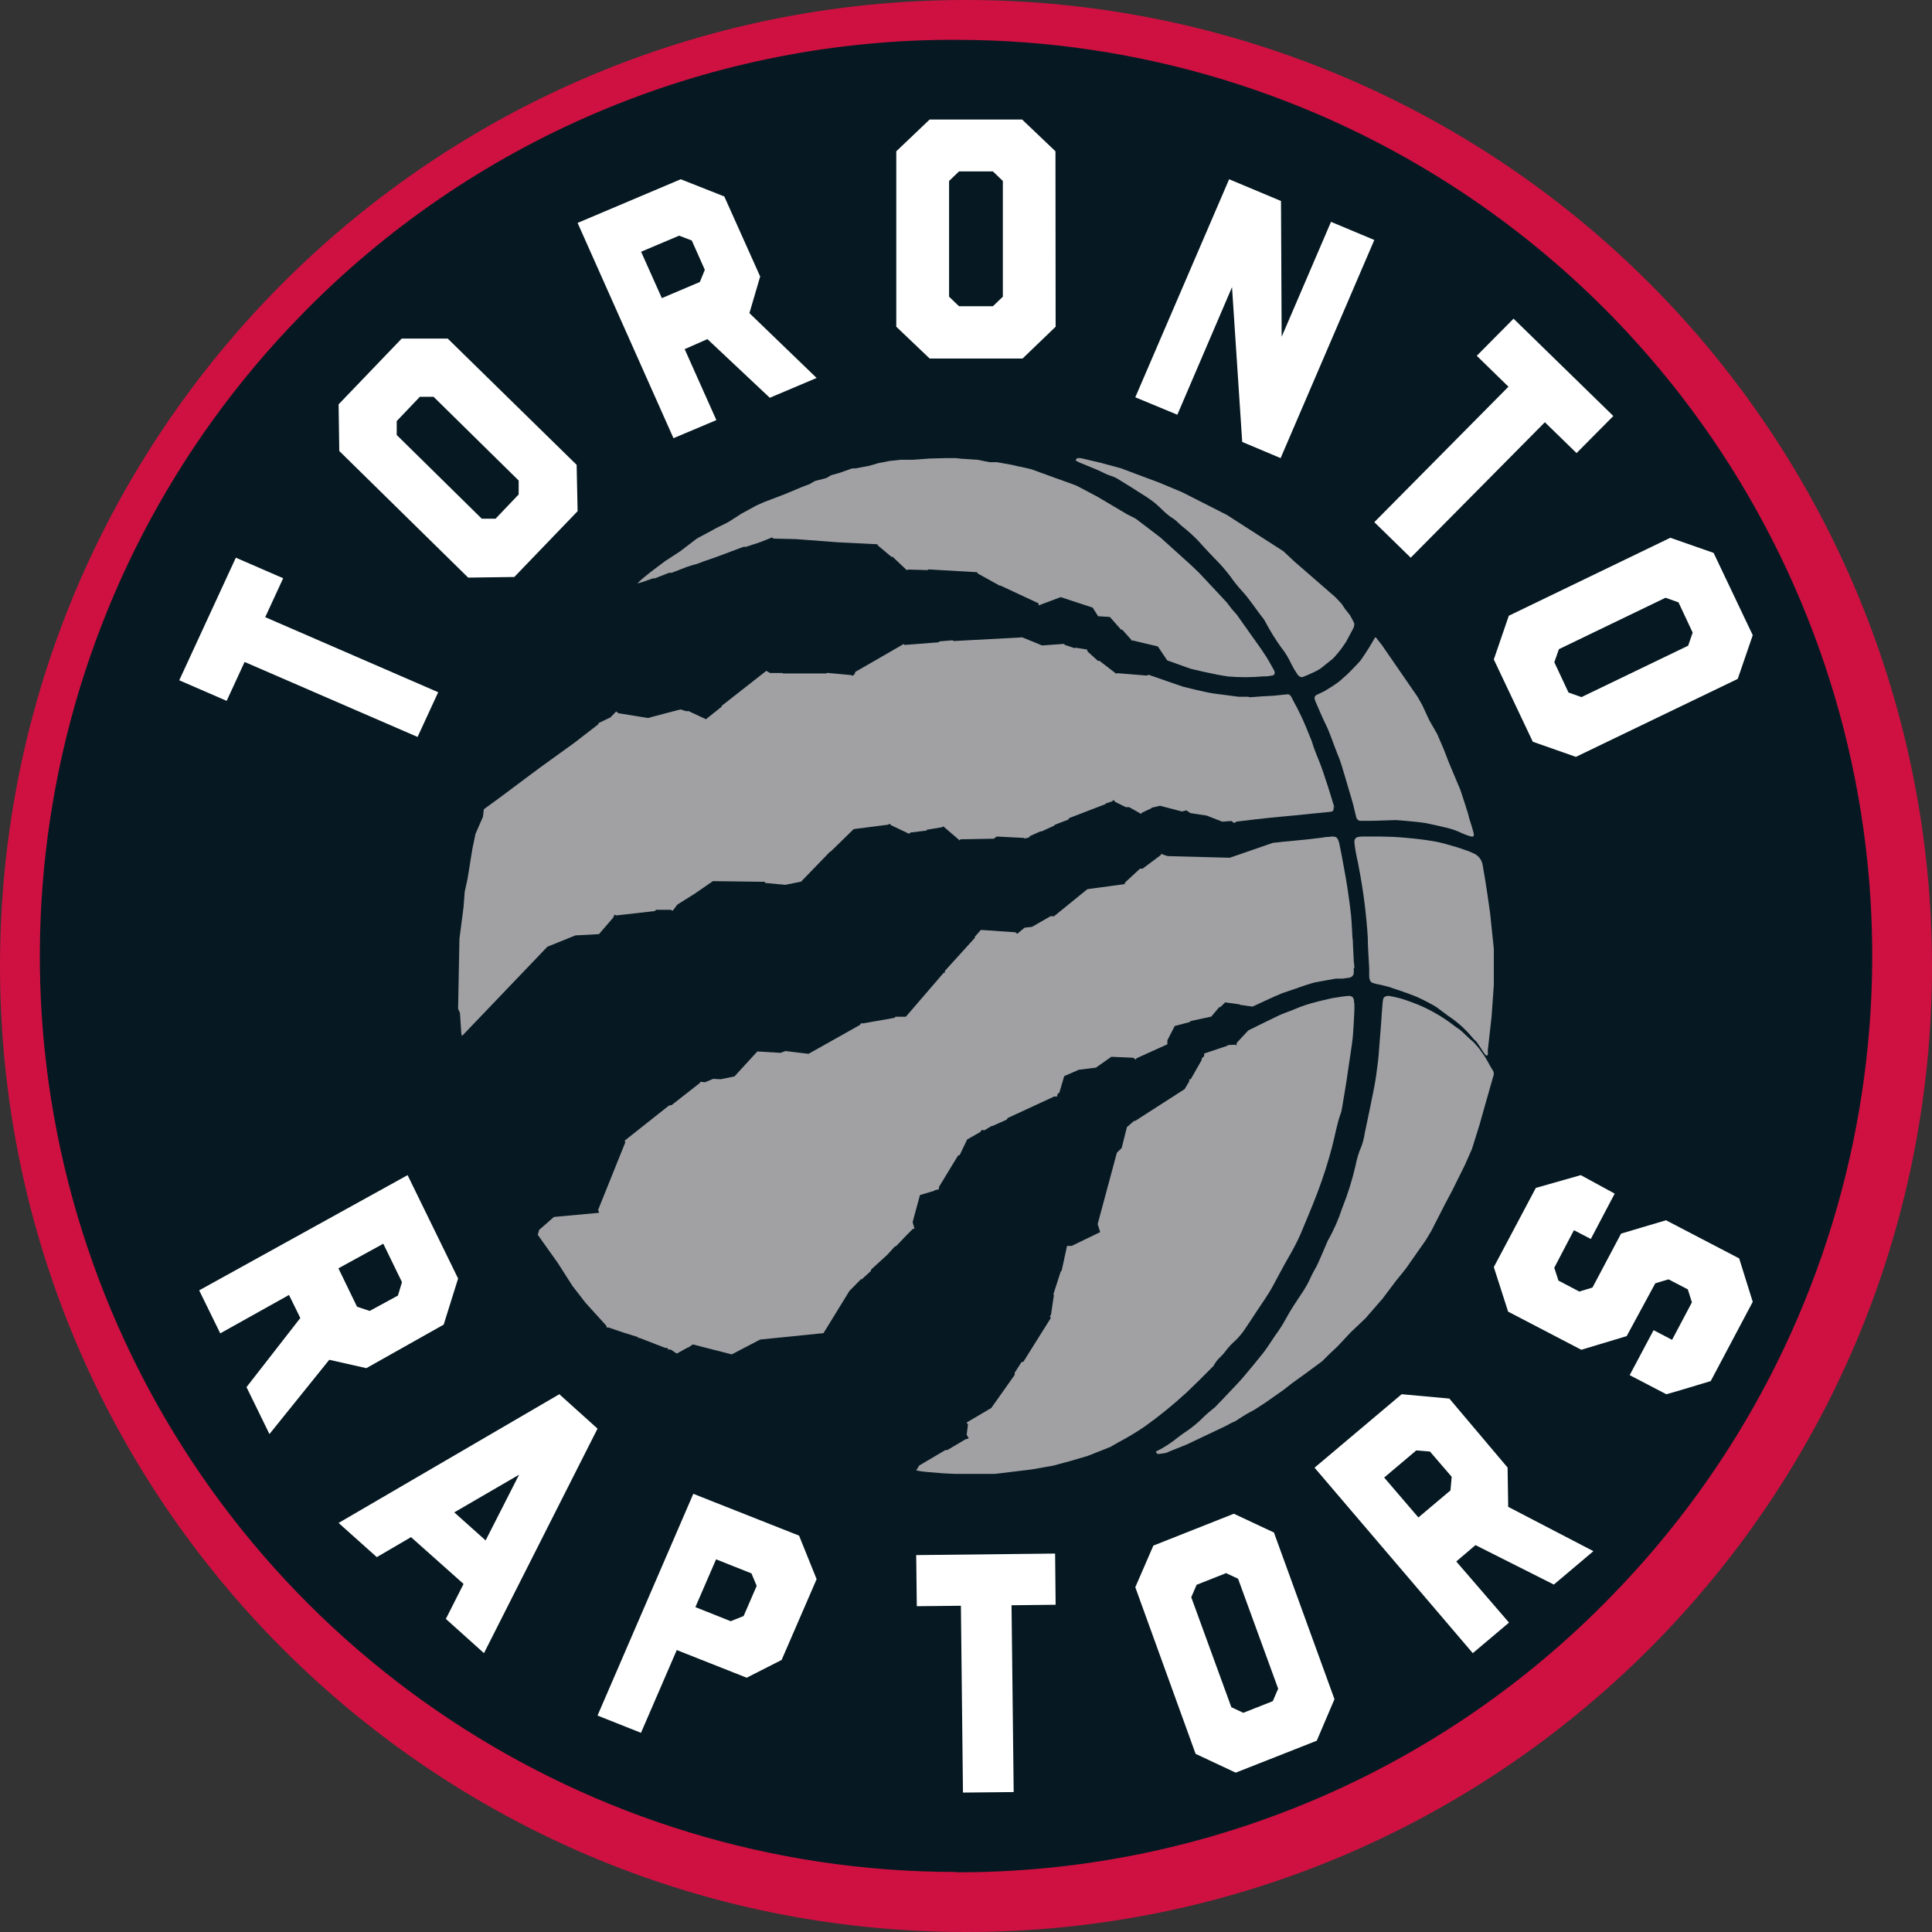 <?xml version="1.0" encoding="utf-8"?>
<svg width="97px" height="97px" viewBox="0 0 97 97" version="1.1" xmlns:xlink="http://www.w3.org/1999/xlink" xmlns="http://www.w3.org/2000/svg">
  <rect x="0" y="0" width="97" height="97" fill="#333333" stroke="none"/>
  <desc>Created with Lunacy</desc>
  <g id="tagsraptors">
    <path d="M97 48.5C97 75.286 75.286 97 48.5 97C21.714 97 3.28032e-15 75.286 0 48.5C-3.28032e-15 21.714 21.714 4.92047e-15 48.5 0C61.363 -0.001 73.7 5.109 82.796 14.204C91.891 23.3 97.001 35.637 97 48.5" id="Path" fill="#CE1141" stroke="none" />
    <path d="M45.985 91.985C27.48 91.984 10.779 80.889 3.601 63.831C-3.576 46.772 0.169 27.072 13.105 13.838C21.618 5.085 33.278 0.102 45.487 0L46.008 0C64.52 -0.001 81.229 11.1 88.404 28.168C95.579 45.237 91.822 64.944 78.87 78.173C70.36 86.921 58.705 91.9 46.502 92L45.985 92" transform="translate(2 2)" id="Path" fill="#061922" stroke="none" />
    <path d="M6.34 12L8 10.404L7.992 1.596L6.317 0L1.675 0L0 1.596L0 10.404L1.675 12L6.34 12ZM2.65 3.086L3.149 2.606L4.851 2.606L5.35 3.086L5.35 8.896L4.851 9.375L3.149 9.375L2.65 8.896L2.65 3.086Z" transform="translate(45 6)" id="Shape" fill="#FFFFFF" fill-rule="evenodd" stroke="none" />
    <path d="M1.958 10.241L4.122 11L12.247 7.085L13 4.891L11.035 0.759L8.862 0L0.753 3.915L0 6.109L1.958 10.241ZM8.621 3.011L9.273 3.243L9.984 4.761L9.758 5.418L4.401 8L3.75 7.769L3.038 6.25L3.268 5.593L8.621 3.011Z" transform="translate(75 27)" id="Shape" fill="#FFFFFF" fill-rule="evenodd" stroke="none" />
    <path d="M12 8.665L11.951 6.338L5.48 0L3.167 0L0 3.301L0.034 5.643L6.505 12L8.821 11.969L12 8.665ZM2.918 4.84L2.918 4.141L4.078 2.923L4.77 2.923L9.041 7.125L9.041 7.824L7.88 9.043L7.189 9.043L2.918 4.84Z" transform="translate(17 17)" id="Shape" fill="#FFFFFF" fill-rule="evenodd" stroke="none" />
    <path d="M12 3.049L7.296 14L5.368 13.188L4.856 5.417L2.111 11.822L0 10.947L4.711 0L7.315 1.091L7.348 7.91L9.826 2.138L12 3.049L12 3.049Z" transform="translate(57 9)" id="Path" fill="#FFFFFF" stroke="none" />
    <path d="M8.626 6.721L9.166 4.883L7.365 0.864L5.178 0L0 2.192L4.813 13L6.967 12.092L5.375 8.529L6.517 8.026L9.649 10.971L12 9.976L8.626 6.721ZM6.138 5.158L4.229 5.968L3.188 3.639L5.096 2.832L5.732 3.075L6.387 4.547L6.138 5.158Z" transform="translate(29 9)" id="Shape" fill="#FFFFFF" fill-rule="evenodd" stroke="none" />
    <path d="M10.154 6.748L8.563 5.199L1.828 12L0 10.216L6.735 3.415L5.144 1.863L6.991 0L12 4.886L10.154 6.748L10.154 6.748Z" transform="translate(69 16)" id="Path" fill="#FFFFFF" stroke="none" />
    <path d="M5.217 1.032L4.316 2.986L13 6.755L11.965 9L3.281 5.235L2.38 7.188L0 6.155L2.841 0L5.217 1.032L5.217 1.032Z" transform="translate(9 28)" id="Path" fill="#FFFFFF" stroke="none" />
    <path d="M6.069 0.928L4.87 3.205L4.024 2.765L3.787 3.212L3.035 4.65L3.245 5.295L4.445 5.925L4.294 5.843L4.953 5.645L6.389 2.936L8.645 2.266L12.319 4.181L13 6.361L10.89 10.34C10.89 10.34 8.675 11.011 8.66 11L6.822 10.042L8.021 7.784L8.95 8.269L9.946 6.387L9.74 5.735L8.773 5.232L8.108 5.429L6.671 8.082L4.392 8.768L4.392 8.768L0.718 6.853L0 4.617L2.11 0.641L4.366 0L6.069 0.928Z" transform="translate(75 59)" id="Path" fill="#FFFFFF" stroke="none" />
    <path d="M6.531 9.271L8.393 9.691L12.276 7.505L13 5.191L10.464 0L0 5.785L1.058 7.944L4.51 6.016L5.078 7.173L2.376 10.644L3.528 13L6.531 9.271ZM7.925 6.606L6.991 4.678L9.244 3.444L10.182 5.372L9.979 6.047L8.559 6.818L7.925 6.606Z" transform="translate(10 59)" id="Shape" fill="#FFFFFF" fill-rule="evenodd" stroke="none" />
    <path d="M2.182 12L3.978 7.844L7.489 9.233L9.243 8.341L11 4.285L10.119 2.1L4.809 0L0 11.133L2.182 12ZM6.686 6.396L4.913 5.689L5.952 3.289L7.729 3.996L7.991 4.622L7.335 6.137L6.686 6.396Z" transform="translate(30 75)" id="Shape" fill="#FFFFFF" fill-rule="evenodd" stroke="none" />
    <path d="M7 2.57L4.786 2.595L4.894 11.974L2.348 12L2.244 2.621L0.03 2.643L0 0.077L6.974 0L7 2.57L7 2.57Z" transform="translate(46 78)" id="Path" fill="#FFFFFF" stroke="none" />
    <path d="M9.111 11.396L10 9.31L6.961 0.944L4.948 0L0.907 1.6L0 3.69L3.028 12.056L5.041 13L9.111 11.396ZM2.809 4.192L3.079 3.567L4.559 2.982L5.16 3.263L7.173 8.785L6.903 9.411L5.423 9.995L4.822 9.714L2.809 4.192Z" transform="translate(57 76)" id="Shape" fill="#FFFFFF" fill-rule="evenodd" stroke="none" />
    <path d="M9.722 5.654L9.691 3.681L6.767 0.218L4.373 0L0 3.688L7.944 13L9.763 11.466L7.115 8.397L8.08 7.575L12.014 9.556L14 7.879L9.722 5.654ZM6.824 4.829L5.213 6.187L3.495 4.183L5.107 2.821L5.795 2.878L6.885 4.146L6.824 4.829Z" transform="translate(66 70)" id="Shape" fill="#FFFFFF" fill-rule="evenodd" stroke="none" />
    <path d="M5.385 11.281L7.299 13L13 1.727L11.082 0L0 6.463L1.918 8.179L3.636 7.175L6.274 9.525L5.385 11.281ZM9.062 4.04L7.382 7.34L5.807 5.932L9.062 4.04Z" transform="translate(17 70)" id="Shape" fill="#FFFFFF" fill-rule="evenodd" stroke="none" />
    <path d="M0.027 22.887C0.068 22.936 0.098 23 0.125 23C0.261 23 0.538 22.947 0.538 22.947L0.814 22.831L1.571 22.529C1.571 22.529 3.506 21.614 3.514 21.607L3.854 21.426L4.029 21.351L4.237 21.211L4.581 20.997L4.99 20.774L5.517 20.432L6.429 19.792L6.876 19.442L7.516 18.982L8.103 18.549L8.379 18.346L8.758 17.969L9.159 17.593L9.803 16.904L10.56 16.184L11.427 15.186L11.904 14.55L12.075 14.324L12.582 13.695L13.582 12.268L13.862 11.801L14.532 10.487L14.911 9.775L15.558 8.469L15.906 7.678L16.285 6.462C16.285 6.462 16.735 4.857 16.978 4.018C17.014 3.93 17.006 3.831 16.955 3.75C16.819 3.554 16.717 3.313 16.576 3.095C16.512 2.978 16.414 2.869 16.353 2.771C16.293 2.673 16.118 2.466 16.05 2.395C15.978 2.313 15.896 2.24 15.808 2.176C15.6 1.984 15.429 1.8 15.244 1.66C15.162 1.612 15.083 1.558 15.009 1.498C14.482 1.089 13.906 0.748 13.294 0.482C13.036 0.373 12.767 0.275 12.499 0.184C12.273 0.112 12.043 0.056 11.809 0.015C11.712 -0.013 11.607 -0.001 11.518 0.049C11.435 0.109 11.431 0.237 11.416 0.365C11.382 0.7 11.367 1.069 11.34 1.404C11.313 1.739 11.283 2.097 11.257 2.447C11.23 2.798 11.215 3.076 11.173 3.389C11.124 3.803 11.067 4.217 10.988 4.624C10.84 5.377 10.677 6.153 10.515 6.917C10.484 7.13 10.432 7.34 10.359 7.542C10.218 7.863 10.116 8.199 10.053 8.544C9.888 9.258 9.667 9.958 9.394 10.638C9.21 11.208 8.968 11.758 8.671 12.279C8.651 12.314 8.635 12.351 8.621 12.389C8.47 12.742 8.326 13.097 8.163 13.447C8.061 13.673 7.917 13.88 7.819 14.109C7.693 14.392 7.542 14.663 7.368 14.919C7.099 15.333 6.815 15.736 6.584 16.169C6.422 16.47 6.239 16.76 6.035 17.035L5.888 17.254C5.729 17.487 5.577 17.732 5.403 17.95C5.062 18.38 4.714 18.801 4.358 19.216C4.135 19.475 3.889 19.713 3.654 19.969C3.419 20.225 3.226 20.417 3.01 20.643C2.961 20.688 2.909 20.731 2.855 20.771C2.73 20.88 2.594 20.982 2.476 21.098C2.205 21.379 1.906 21.631 1.583 21.852C1.443 21.946 1.299 22.04 1.17 22.145C0.811 22.441 0.419 22.694 0 22.898" transform="translate(58 50)" id="Path" fill="#A1A1A4" stroke="none" />
    <path d="M6.672 11C6.672 11 6.672 10.977 6.695 10.946C6.718 10.916 6.695 10.759 6.695 10.759L6.886 9.059L7 7.462L7 5.881L7 5.632L6.813 3.84C6.813 3.84 6.592 2.224 6.432 1.394C6.379 1.135 6.196 0.922 5.949 0.831C5.869 0.787 5.784 0.751 5.697 0.724C5.526 0.67 5.316 0.586 5.152 0.536C4.771 0.436 4.39 0.302 3.964 0.234C3.48 0.149 2.992 0.1 2.504 0.057C2.123 0.019 1.704 0.004 1.304 0C0.984 0 0.79 0 0.47 0C0.299 0 0.116 0 0.04 0.111C-0.037 0.222 0.017 0.414 0.04 0.605C0.097 0.988 0.165 1.191 0.23 1.581C0.45 2.728 0.597 3.888 0.672 5.054C0.672 5.578 0.721 6.107 0.744 6.631C0.744 6.781 0.744 6.876 0.744 7.014C0.745 7.103 0.767 7.189 0.809 7.267C0.855 7.34 0.927 7.351 1.015 7.378C1.111 7.405 1.209 7.427 1.308 7.443C1.407 7.47 1.594 7.508 1.72 7.546C2.184 7.7 2.68 7.864 3.129 8.048C3.446 8.19 3.755 8.349 4.055 8.523L4.158 8.592L4.695 8.994C5.135 9.282 5.531 9.631 5.872 10.031C5.934 10.114 6.004 10.19 6.082 10.257C6.208 10.372 6.421 10.774 6.577 10.958C6.592 10.979 6.616 10.993 6.642 10.996" transform="translate(68 42)" id="Path" fill="#A1A1A4" stroke="none" />
    <path d="M31.363 10.96C31.518 10.96 31.659 10.96 31.777 10.931C31.895 10.902 31.947 10.931 31.988 10.83C32.029 10.729 31.955 10.643 31.936 10.6C31.918 10.556 31.603 10.016 31.603 10.016L31.311 9.576L30.094 7.86L29.839 7.571L29.602 7.258L29.203 6.828L28.215 5.772L27.794 5.368L26.263 3.987L25.024 3.043L24.573 2.812L23.093 1.936L22.065 1.392L21.862 1.312L21.026 1.013L19.779 0.559L19.683 0.537L19.28 0.443L19.173 0.425L18.803 0.339L18.063 0.206L17.693 0.206L17.068 0.083L16.277 0.032L15.999 0L15.504 0L14.675 0.022L13.854 0.083L13.222 0.083L12.66 0.144L12.087 0.256L11.65 0.386L10.94 0.519L10.781 0.519L10.123 0.75L9.731 0.858L9.494 0.999L8.917 1.15L8.64 1.309L8.292 1.439L7.434 1.799L6.347 2.214L5.977 2.38L5.23 2.787L4.568 3.212L3.943 3.522L3.717 3.649L3.04 4.009L2.933 4.081L2.164 4.669L1.527 5.087L1.402 5.166L0.662 5.722L0.399 5.934C0.257 6.045 0.124 6.165 0 6.295L0.274 6.216L0.777 6.039L0.873 6.039L1.59 5.758L1.723 5.758L2.508 5.455C2.508 5.455 2.914 5.325 2.914 5.336C2.914 5.347 3.332 5.184 3.332 5.184L3.917 4.983L5.322 4.456L5.452 4.456L6.191 4.211L6.761 3.984L6.842 4.042L7.952 4.067L8.654 4.121L8.677 4.121L10.097 4.229L10.097 4.229L12.061 4.326L12.061 4.373L12.756 4.957L12.819 4.957L13.529 5.628L13.592 5.595L14.568 5.624L14.616 5.588L17.072 5.729L17.072 5.783L18.182 6.399L18.23 6.399L20.145 7.294L20.145 7.395L21.255 6.98L22.86 7.506L23.134 7.939L23.722 7.975L24.284 8.613L24.343 8.613L24.798 9.121L24.798 9.154L24.861 9.154L26.133 9.457L26.603 10.156L27.772 10.574C27.772 10.574 29.026 10.884 29.669 10.964C30.233 11.012 30.799 11.012 31.363 10.964" transform="translate(32 23)" id="Path" fill="#A1A1A4" stroke="none" />
    <path d="M8 9.894C7.965 9.704 7.837 9.314 7.837 9.314L7.77 9.106L7.706 8.852L7.505 8.219L7.324 7.666L6.748 6.294L6.486 5.619L6.161 4.862L5.764 4.168L5.672 3.971L5.411 3.407L5.167 2.978L5.068 2.834L3.391 0.402L3.147 0.091C3.108 0.038 3.094 0 3.041 0L3.041 0C2.816 0.401 2.571 0.79 2.308 1.163C2.093 1.413 1.661 1.838 1.661 1.838L1.237 2.217C1.176 2.266 0.883 2.463 0.883 2.463L0.501 2.698L0.165 2.861C0.115 2.875 0.069 2.904 0.034 2.944C0.003 2.983 -0.008 3.036 0.006 3.084C0.018 3.138 0.035 3.189 0.055 3.24C0.211 3.588 0.352 3.941 0.518 4.282C0.773 4.782 0.936 5.328 1.148 5.851C1.222 6.021 1.287 6.196 1.343 6.374C1.488 6.84 1.619 7.302 1.757 7.768C1.817 7.973 1.884 8.181 1.937 8.386C1.99 8.59 2.036 8.802 2.089 9.015C2.112 9.14 2.221 9.226 2.34 9.212L2.719 9.212C3.168 9.212 3.617 9.181 4.066 9.174C4.194 9.174 5.092 9.261 5.092 9.261C5.092 9.261 5.414 9.295 5.566 9.322C5.92 9.39 6.249 9.473 6.589 9.549C6.88 9.614 7.164 9.715 7.434 9.848C7.569 9.907 7.707 9.956 7.848 9.996C7.889 10.001 7.931 10.001 7.972 9.996C7.988 9.972 7.997 9.943 7.996 9.913" transform="translate(66 32)" id="Path" fill="#A1A1A4" stroke="none" />
    <path d="M14 8.321C13.964 8.226 13.919 8.135 13.866 8.049L13.776 7.883L13.53 7.576L13.36 7.317L13.049 6.987L12.944 6.894L11.303 5.467C11.303 5.467 11.003 5.207 11.003 5.207L10.435 4.676L7.593 2.85L5.355 1.714C5.355 1.714 4.165 1.214 4.165 1.217C4.165 1.221 3.731 1.051 3.728 1.055L2.282 0.512L1.251 0.233L0.249 0L0.09 0L0 0.093L0.04 0.143L0.188 0.217C0.499 0.349 0.817 0.473 1.124 0.605C1.327 0.69 1.522 0.81 1.728 0.876C1.871 0.916 2.009 0.976 2.137 1.055C2.619 1.349 3.094 1.648 3.561 1.95C3.844 2.13 4.107 2.344 4.346 2.586C4.523 2.767 4.72 2.925 4.932 3.055C5.029 3.124 5.12 3.203 5.203 3.292L5.351 3.424C5.642 3.65 5.918 3.899 6.176 4.168C6.44 4.471 6.718 4.761 6.996 5.052C7.267 5.32 7.519 5.608 7.752 5.913C7.933 6.174 8.13 6.421 8.341 6.654C8.754 7.092 9.065 7.611 9.444 8.076C9.488 8.135 9.517 8.208 9.556 8.27C9.782 8.692 10.033 9.098 10.308 9.484C10.515 9.74 10.691 10.024 10.829 10.329C10.92 10.513 11.024 10.689 11.14 10.857C11.19 10.939 11.273 10.992 11.364 11C11.42 10.986 11.475 10.967 11.527 10.942L11.726 10.857L12.087 10.69C12.205 10.631 12.317 10.558 12.42 10.473C12.481 10.411 12.749 10.217 12.901 10.085C13.053 9.953 13.356 9.554 13.356 9.554L13.573 9.24L13.935 8.565C13.97 8.496 13.991 8.419 13.996 8.34" transform="translate(54 23)" id="Path" fill="#A1A1A4" stroke="none" />
    <path d="M44 8.553C43.843 8.059 43.716 7.591 43.544 7.105C43.419 6.701 43.273 6.303 43.107 5.914C43.01 5.679 42.926 5.438 42.853 5.194C42.809 5.074 42.749 4.96 42.708 4.84C42.48 4.252 42.212 3.682 41.905 3.132C41.89 3.094 41.871 3.057 41.849 3.023C41.825 2.961 41.782 2.909 41.725 2.876C41.651 2.835 41.591 2.876 41.46 2.876C41.206 2.906 40.892 2.94 40.762 2.94C40.631 2.94 40.149 2.978 39.757 3.008L39.663 2.982L39.185 2.982L37.919 2.816C37.456 2.748 36.395 2.476 36.395 2.476L35.618 2.209L34.662 1.877L34.587 1.919L33.093 1.798L33.045 1.828L32.204 1.18L32.122 1.18L31.599 0.705L31.581 0.611L31.002 0.52L30.949 0.543L30.471 0.381L30.415 0.328L29.321 0.407L28.327 0L24.884 0.185L24.831 0.147L24.181 0.2L24.114 0.249L22.418 0.381L22.37 0.335L19.942 1.734L19.916 1.836L19.804 1.937L19.748 1.896L18.534 1.783L18.467 1.813L16.319 1.813L16.274 1.79L15.662 1.79L15.475 1.681L13.234 3.438L13.234 3.479L12.445 4.109L11.542 3.69L11.493 3.717L11.164 3.619C11.164 3.619 9.543 4.037 9.558 4.048C9.573 4.06 8.042 3.807 8.042 3.807L7.937 3.72L7.65 4.018L7.044 4.308L7.044 4.361L5.834 5.296L4.109 6.54L2.166 7.991L1.292 8.632L1.248 9.009L0.874 9.864L0.717 10.618L0.474 12.126L0.332 12.77L0.276 13.524L0.067 15.138L0 18.647L0.093 18.854L0.157 19.823C0.157 19.823 0.157 19.992 0.209 20L0.209 20L4.482 15.533L5.887 14.964L7.071 14.9L7.784 14.075L7.851 13.92L7.937 13.962L9.865 13.743L9.947 13.679L10.668 13.679L10.776 13.724L11.008 13.415L11.87 12.876L12.793 12.239L15.408 12.273L15.408 12.329L16.427 12.424L17.219 12.265L18.676 10.758L18.702 10.758L19.86 9.627L21.597 9.404L21.664 9.355L21.738 9.431L22.642 9.861L22.706 9.8L23.505 9.702L23.546 9.657L24.293 9.533L24.364 9.491L25.179 10.192L25.223 10.139L26.897 10.109L27.039 10L28.387 10.068L28.458 10.098L28.667 10.045L28.701 9.981L29.239 9.74L29.302 9.74L29.919 9.457L29.971 9.404L30.632 9.152L30.68 9.073L32.514 8.368L32.514 8.338L32.836 8.236L32.907 8.164L33 8.266L33.53 8.526L33.695 8.526L34.289 8.862L34.33 8.805L34.513 8.718L34.513 8.718L34.812 8.579L34.812 8.556L35.241 8.455L36.339 8.741L36.571 8.688L36.769 8.824L37.576 8.945L38.364 9.254L38.823 9.22C38.823 9.22 38.969 9.322 38.969 9.322L39.084 9.25C39.084 9.25 40.635 9.058 41.415 8.994C41.919 8.952 42.424 8.899 42.909 8.847C43.193 8.82 43.481 8.794 43.765 8.76C43.918 8.76 43.996 8.681 43.94 8.504" transform="translate(23 32)" id="Path" fill="#A1A1A4" stroke="none" />
    <path d="M41 6.577C41 6.472 40.978 6.401 40.971 6.297L40.926 5.397C40.926 5.3 40.926 5.2 40.904 5.099C40.878 4.726 40.871 4.353 40.834 3.979C40.786 3.509 40.719 3.039 40.649 2.572C40.594 2.199 40.527 1.849 40.461 1.49C40.395 1.132 40.332 0.766 40.251 0.393C40.169 0.02 40.088 -0.04 39.704 0.02L39.604 0.02C39.46 0.05 39.261 0.069 39.117 0.087C38.378 0.184 37.64 0.229 36.901 0.319L34.745 1.065L31.625 0.983L31.285 0.871L31.285 0.927L30.366 1.613L30.237 1.613L29.498 2.296L29.458 2.39L27.593 2.643L25.92 4.002L25.743 4.002L24.813 4.535L24.443 4.576L24.074 4.882L23.982 4.808L22.247 4.688L21.944 5.032L21.944 5.088L20.441 6.745L20.441 6.838L20.382 6.838L18.48 9.047L17.956 9.047L17.912 9.103L16.342 9.379L16.221 9.379C16.209 9.406 16.196 9.433 16.18 9.457L13.595 10.909L12.432 10.771L12.185 10.861L11.025 10.79L9.877 12.043L9.19 12.185L8.803 12.167L8.396 12.338L8.153 12.312L8.153 12.361L6.724 13.48L6.587 13.506L4.372 15.26L4.39 15.365L3.028 18.749L3.083 18.891L0.809 19.1L0.07 19.749L0 19.996L1.012 21.418L1.75 22.574L2.396 23.407L3.445 24.563C3.445 24.563 3.445 24.645 3.475 24.649C3.504 24.653 3.615 24.649 3.619 24.672L4.254 24.888L5.029 25.131C5.029 25.131 5.029 25.172 5.029 25.172L5.107 25.172L6.395 25.672L6.491 25.672L6.561 25.757L6.676 25.757C6.676 25.757 6.979 25.959 6.979 25.959L7.518 25.66L7.543 25.66L7.787 25.5L9.737 26L11.166 25.254L14.345 24.933L15.645 22.817L16.224 22.227L16.272 22.227L16.73 21.806C16.732 21.786 16.732 21.766 16.73 21.746L17.546 21L17.915 20.596C17.946 20.577 17.978 20.559 18.011 20.544C18.011 20.544 18.451 20.082 18.451 20.082L18.82 19.708L18.912 19.686L18.82 19.358L19.189 17.999L19.902 17.787L19.928 17.757L20.142 17.708L20.142 17.593L21.095 16.025L21.187 15.984L21.556 15.212L22.21 14.838L22.294 14.73L22.424 14.749C22.424 14.749 22.793 14.525 22.793 14.529L22.837 14.529L23.539 14.215L23.598 14.13L25.931 13.051L26.072 13.051L26.098 12.921L26.19 12.85L26.43 12.029L27.168 11.708L28.021 11.603L28.797 11.058L29.904 11.107L30.012 11.2L30.067 11.129L31.61 10.431L31.61 10.23L31.98 9.513L32.736 9.312L32.777 9.263L33.815 9.04L34.213 8.566L34.265 8.566L34.513 8.327C34.513 8.327 35.225 8.424 35.225 8.424L35.262 8.45L35.654 8.506L35.894 8.536C35.894 8.536 36.942 8.039 37.37 7.868C37.555 7.797 37.74 7.748 37.91 7.685C38.153 7.599 38.393 7.513 38.648 7.431C38.77 7.39 38.888 7.357 39.017 7.323L39.505 7.233L40.073 7.133L40.42 7.133L40.649 7.099C40.735 7.101 40.818 7.074 40.886 7.021C40.941 6.969 40.971 6.895 40.967 6.819C40.971 6.755 40.971 6.69 40.967 6.625" transform="translate(27 42)" id="Path" fill="#A1A1A4" stroke="none" />
    <path d="M21.978 0.37C21.996 0.271 21.978 0.168 21.927 0.081C21.873 0.024 21.797 -0.005 21.719 0.001C21.668 0.001 21.402 0.034 21.402 0.034L20.954 0.103C20.904 0.109 20.856 0.119 20.808 0.132C20.538 0.198 20.272 0.249 20.01 0.326C19.713 0.4 19.422 0.496 19.138 0.611C18.843 0.743 18.515 0.845 18.22 0.977C18.114 1.024 17.126 1.511 16.674 1.734L16.098 2.352L16.076 2.483L16 2.45L15.635 2.472L15.635 2.502L14.458 2.893L14.458 3.024L14.334 3.141L14.334 3.218L13.783 4.187L13.71 4.187L13.71 4.289C13.71 4.289 13.597 4.472 13.477 4.681L10.998 6.275L10.944 6.275L10.579 6.589L10.316 7.639L10.076 7.873L9.11 11.459L9.237 11.861L7.805 12.553L7.575 12.553L7.302 13.799L7.254 13.843L6.89 14.976L6.912 15.035L6.766 16.015L6.711 16.081L6.759 16.172L5.384 18.366L5.282 18.395L4.943 18.925L4.943 19.031C4.943 19.031 3.769 20.695 3.769 20.691C3.769 20.688 2.53 21.422 2.53 21.422L2.599 21.528C2.599 21.528 2.534 22.029 2.534 22.029L2.639 22.216L2.461 22.271L1.568 22.801L1.469 22.801L0.153 23.579L0 23.825C0.17 23.861 0.341 23.886 0.514 23.901L1.367 23.971L1.947 24L2.625 24L2.935 24L3.445 24L3.952 24L5.793 23.777L6.886 23.583L7.714 23.36L8.61 23.097L9.755 22.644L9.839 22.592L10.16 22.41C10.618 22.168 11.062 21.901 11.49 21.609C12.217 21.087 12.912 20.521 13.572 19.916L14.232 19.276C14.443 19.068 14.647 18.859 14.855 18.651C14.896 18.62 14.93 18.58 14.953 18.534C15.037 18.378 15.149 18.238 15.281 18.121C15.37 18.035 15.452 17.942 15.526 17.843C15.682 17.634 15.86 17.443 16.058 17.273C16.205 17.125 16.339 16.965 16.459 16.794C16.674 16.486 16.878 16.165 17.086 15.85C17.359 15.43 17.662 15.02 17.899 14.582C18.136 14.143 18.402 13.635 18.668 13.17C18.903 12.778 19.113 12.371 19.299 11.953C19.583 11.262 19.886 10.571 20.148 9.869C20.431 9.123 20.675 8.363 20.877 7.591C21.03 7.017 21.118 6.425 21.326 5.869C21.351 5.794 21.368 5.717 21.377 5.639C21.457 5.171 21.537 4.699 21.61 4.227C21.683 3.756 21.745 3.339 21.807 2.893C21.851 2.589 21.902 2.286 21.927 1.979C21.96 1.558 21.982 1.134 22 0.71C22 0.663 22 0.571 22 0.571C22 0.571 22 0.436 22 0.355" transform="translate(46 50)" id="Path" fill="#A1A1A4" stroke="none" />
  </g>
</svg>